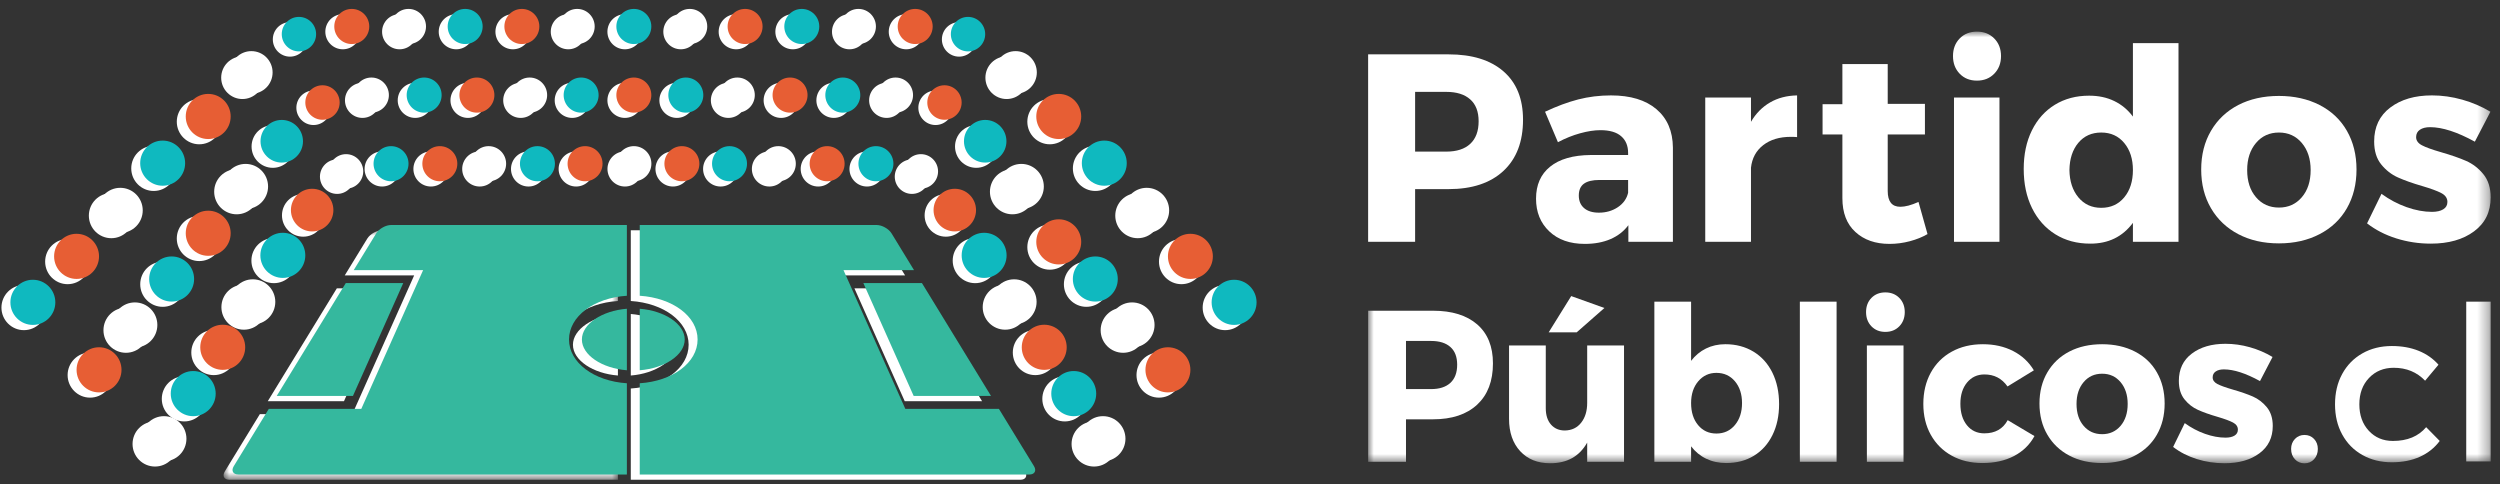 <?xml version="1.0" encoding="UTF-8" standalone="no"?>
<svg width="222px" height="43px" viewBox="0 0 222 43" version="1.1" xmlns="http://www.w3.org/2000/svg" xmlns:xlink="http://www.w3.org/1999/xlink">
    <rect x="0" y="0" width="222" height="43" fill="#333333" stroke="none"/>
    <!-- Generator: Sketch 3.8.2 (29753) - http://www.bohemiancoding.com/sketch -->
    <title>Group 7</title>
    <desc>Created with Sketch.</desc>
    <defs>
        <polygon id="path-1" points="0.009 22.176 35.027 22.176 35.027 0.019 0.009 0.019"></polygon>
        <polygon id="path-3" points="0 38.336 99.683 38.336 99.683 0 0 0"></polygon>
    </defs>
    <g id="Page-1" stroke="none" stroke-width="1" fill="none" fill-rule="evenodd">
        <g id="06---Autoridades-designadas" transform="translate(-104, -27)">
            <g id="Group-7" transform="translate(104, 27)">
                <g id="Group">
                    <g id="Page-1" transform="translate(0.128, 0)">
                        <path d="M55.367,16.563 C54.509,16.563 53.815,15.864 53.815,15.003 C53.815,14.142 54.509,13.444 55.367,13.444 C56.225,13.444 56.92,14.142 56.92,15.003 C56.92,15.864 56.225,16.563 55.367,16.563" id="Fill-1" fill="#FFFFFF"></path>
                        <path d="M51.031,16.563 C50.173,16.563 49.478,15.864 49.478,15.003 C49.478,14.142 50.173,13.444 51.031,13.444 C51.889,13.444 52.584,14.142 52.584,15.003 C52.584,15.864 51.889,16.563 51.031,16.563" id="Fill-3" fill="#FFFFFF"></path>
                        <path d="M46.801,16.563 C45.943,16.563 45.248,15.864 45.248,15.003 C45.248,14.142 45.943,13.444 46.801,13.444 C47.659,13.444 48.354,14.142 48.354,15.003 C48.354,15.864 47.659,16.563 46.801,16.563" id="Fill-5" fill="#FFFFFF"></path>
                        <path d="M42.468,16.563 C41.61,16.563 40.915,15.864 40.915,15.003 C40.915,14.142 41.61,13.444 42.468,13.444 C43.326,13.444 44.021,14.142 44.021,15.003 C44.021,15.864 43.326,16.563 42.468,16.563" id="Fill-7" fill="#FFFFFF"></path>
                        <path d="M38.135,16.563 C37.277,16.563 36.582,15.864 36.582,15.003 C36.582,14.142 37.277,13.444 38.135,13.444 C38.993,13.444 39.687,14.142 39.687,15.003 C39.687,15.864 38.993,16.563 38.135,16.563" id="Fill-9" fill="#FFFFFF"></path>
                        <path d="M33.801,16.563 C32.943,16.563 32.248,15.864 32.248,15.003 C32.248,14.142 32.943,13.444 33.801,13.444 C34.659,13.444 35.354,14.142 35.354,15.003 C35.354,15.864 34.659,16.563 33.801,16.563" id="Fill-11" fill="#FFFFFF"></path>
                        <path d="M16.235,37.423 C15.133,37.423 14.239,36.525 14.239,35.419 C14.239,34.312 15.133,33.414 16.235,33.414 C17.336,33.414 18.23,34.312 18.23,35.419 C18.23,36.525 17.336,37.423 16.235,37.423" id="Fill-13" fill="#FFFFFF"></path>
                        <path d="M13.638,41.429 C12.536,41.429 11.642,40.532 11.642,39.425 C11.642,38.318 12.536,37.421 13.638,37.421 C14.739,37.421 15.633,38.318 15.633,39.425 C15.633,40.532 14.739,41.429 13.638,41.429" id="Fill-15" fill="#FFFFFF"></path>
                        <path d="M18.856,33.31 C17.754,33.31 16.86,32.413 16.86,31.306 C16.86,30.199 17.754,29.302 18.856,29.302 C19.957,29.302 20.851,30.199 20.851,31.306 C20.851,32.413 19.957,33.31 18.856,33.31" id="Fill-17" fill="#FFFFFF"></path>
                        <path d="M21.529,29.277 C20.427,29.277 19.533,28.38 19.533,27.273 C19.533,26.166 20.427,25.269 21.529,25.269 C22.63,25.269 23.524,26.166 23.524,27.273 C23.524,28.38 22.63,29.277 21.529,29.277" id="Fill-19" fill="#FFFFFF"></path>
                        <path d="M24.193,25.145 C23.091,25.145 22.197,24.248 22.197,23.142 C22.197,22.034 23.091,21.137 24.193,21.137 C25.294,21.137 26.188,22.034 26.188,23.142 C26.188,24.248 25.294,25.145 24.193,25.145" id="Fill-21" fill="#FFFFFF"></path>
                        <path d="M26.797,21.017 C25.755,21.017 24.911,20.169 24.911,19.124 C24.911,18.077 25.755,17.229 26.797,17.229 C27.839,17.229 28.683,18.077 28.683,19.124 C28.683,20.169 27.839,21.017 26.797,21.017" id="Fill-23" fill="#FFFFFF"></path>
                        <path d="M24.097,14.903 C23.055,14.903 22.211,14.055 22.211,13.01 C22.211,11.963 23.055,11.115 24.097,11.115 C25.139,11.115 25.983,11.963 25.983,13.01 C25.983,14.055 25.139,14.903 24.097,14.903" id="Fill-25" fill="#FFFFFF"></path>
                        <path d="M17.566,23.183 C16.465,23.183 15.571,22.286 15.571,21.179 C15.571,20.072 16.465,19.175 17.566,19.175 C18.668,19.175 19.562,20.072 19.562,21.179 C19.562,22.286 18.668,23.183 17.566,23.183" id="Fill-27" fill="#FFFFFF"></path>
                        <path d="M29.808,17.219 C28.966,17.219 28.283,16.533 28.283,15.687 C28.283,14.841 28.966,14.155 29.808,14.155 C30.651,14.155 31.334,14.841 31.334,15.687 C31.334,16.533 30.651,17.219 29.808,17.219" id="Fill-29" fill="#FFFFFF"></path>
                        <path d="M59.63,16.563 C60.488,16.563 61.182,15.864 61.182,15.003 C61.182,14.142 60.488,13.444 59.63,13.444 C58.771,13.444 58.077,14.142 58.077,15.003 C58.077,15.864 58.771,16.563 59.63,16.563" id="Fill-31" fill="#FFFFFF"></path>
                        <path d="M63.859,16.563 C64.717,16.563 65.412,15.864 65.412,15.003 C65.412,14.142 64.717,13.444 63.859,13.444 C63.001,13.444 62.306,14.142 62.306,15.003 C62.306,15.864 63.001,16.563 63.859,16.563" id="Fill-33" fill="#FFFFFF"></path>
                        <path d="M68.192,16.563 C69.05,16.563 69.745,15.864 69.745,15.003 C69.745,14.142 69.05,13.444 68.192,13.444 C67.334,13.444 66.639,14.142 66.639,15.003 C66.639,15.864 67.334,16.563 68.192,16.563" id="Fill-35" fill="#FFFFFF"></path>
                        <path d="M72.526,16.563 C73.384,16.563 74.079,15.864 74.079,15.003 C74.079,14.142 73.384,13.444 72.526,13.444 C71.668,13.444 70.973,14.142 70.973,15.003 C70.973,15.864 71.668,16.563 72.526,16.563" id="Fill-37" fill="#FFFFFF"></path>
                        <path d="M76.859,16.563 C77.717,16.563 78.412,15.864 78.412,15.003 C78.412,14.142 77.717,13.444 76.859,13.444 C76.001,13.444 75.306,14.142 75.306,15.003 C75.306,15.864 76.001,16.563 76.859,16.563" id="Fill-39" fill="#FFFFFF"></path>
                        <path d="M94.426,37.423 C95.527,37.423 96.421,36.525 96.421,35.419 C96.421,34.312 95.527,33.414 94.426,33.414 C93.324,33.414 92.43,34.312 92.43,35.419 C92.43,36.525 93.324,37.423 94.426,37.423" id="Fill-41" fill="#FFFFFF"></path>
                        <path d="M97.023,41.429 C98.124,41.429 99.018,40.532 99.018,39.425 C99.018,38.318 98.124,37.421 97.023,37.421 C95.921,37.421 95.027,38.318 95.027,39.425 C95.027,40.532 95.921,41.429 97.023,41.429" id="Fill-43" fill="#FFFFFF"></path>
                        <path d="M102.789,35.311 C103.89,35.311 104.784,34.414 104.784,33.308 C104.784,32.2 103.89,31.303 102.789,31.303 C101.687,31.303 100.793,32.2 100.793,33.308 C100.793,34.414 101.687,35.311 102.789,35.311" id="Fill-45" fill="#FFFFFF"></path>
                        <path d="M91.805,33.31 C92.906,33.31 93.8,32.413 93.8,31.306 C93.8,30.199 92.906,29.302 91.805,29.302 C90.703,29.302 89.809,30.199 89.809,31.306 C89.809,32.413 90.703,33.31 91.805,33.31" id="Fill-47" fill="#FFFFFF"></path>
                        <path d="M89.132,29.277 C90.233,29.277 91.127,28.38 91.127,27.273 C91.127,26.166 90.233,25.269 89.132,25.269 C88.03,25.269 87.136,26.166 87.136,27.273 C87.136,28.38 88.03,29.277 89.132,29.277" id="Fill-49" fill="#FFFFFF"></path>
                        <path d="M86.468,25.145 C87.569,25.145 88.463,24.248 88.463,23.142 C88.463,22.034 87.569,21.137 86.468,21.137 C85.366,21.137 84.472,22.034 84.472,23.142 C84.472,24.248 85.366,25.145 86.468,25.145" id="Fill-51" fill="#FFFFFF"></path>
                        <path d="M83.863,21.017 C84.905,21.017 85.749,20.169 85.749,19.124 C85.749,18.077 84.905,17.229 83.863,17.229 C82.821,17.229 81.978,18.077 81.978,19.124 C81.978,20.169 82.821,21.017 83.863,21.017" id="Fill-53" fill="#FFFFFF"></path>
                        <path d="M93.094,23.948 C94.196,23.948 95.089,23.051 95.089,21.945 C95.089,20.837 94.196,19.94 93.094,19.94 C91.992,19.94 91.099,20.837 91.099,21.945 C91.099,23.051 91.992,23.948 93.094,23.948" id="Fill-55" fill="#FFFFFF"></path>
                        <path d="M80.852,17.219 C81.694,17.219 82.377,16.533 82.377,15.687 C82.377,14.841 81.694,14.155 80.852,14.155 C80.01,14.155 79.327,14.841 79.327,15.687 C79.327,16.533 80.01,17.219 80.852,17.219" id="Fill-57" fill="#FFFFFF"></path>
                        <path d="M20.886,19.03 C19.785,19.03 18.891,18.132 18.891,17.026 C18.891,15.919 19.785,15.021 20.886,15.021 C21.988,15.021 22.882,15.919 22.882,17.026 C22.882,18.132 21.988,19.03 20.886,19.03" id="Fill-59" fill="#FFFFFF"></path>
                        <path d="M11.055,31.328 C9.953,31.328 9.059,30.431 9.059,29.324 C9.059,28.217 9.953,27.32 11.055,27.32 C12.156,27.32 13.05,28.217 13.05,29.324 C13.05,30.431 12.156,31.328 11.055,31.328" id="Fill-61" fill="#FFFFFF"></path>
                        <path d="M7.872,35.311 C6.77,35.311 5.876,34.414 5.876,33.308 C5.876,32.2 6.77,31.303 7.872,31.303 C8.974,31.303 9.867,32.2 9.867,33.308 C9.867,34.414 8.974,35.311 7.872,35.311" id="Fill-63" fill="#FFFFFF"></path>
                        <path d="M14.319,27.246 C13.217,27.246 12.324,26.348 12.324,25.242 C12.324,24.135 13.217,23.237 14.319,23.237 C15.421,23.237 16.314,24.135 16.314,25.242 C16.314,26.348 15.421,27.246 14.319,27.246" id="Fill-65" fill="#FFFFFF"></path>
                        <path d="M27.714,11.102 C26.872,11.102 26.189,10.416 26.189,9.57 C26.189,8.724 26.872,8.038 27.714,8.038 C28.556,8.038 29.239,8.724 29.239,9.57 C29.239,10.416 28.556,11.102 27.714,11.102" id="Fill-67" fill="#FFFFFF"></path>
                        <path d="M32.058,10.47 C31.2,10.47 30.505,9.771 30.505,8.91 C30.505,8.048 31.2,7.351 32.058,7.351 C32.916,7.351 33.611,8.048 33.611,8.91 C33.611,9.771 32.916,10.47 32.058,10.47" id="Fill-69" fill="#FFFFFF"></path>
                        <path d="M36.742,10.47 C35.884,10.47 35.189,9.771 35.189,8.91 C35.189,8.048 35.884,7.351 36.742,7.351 C37.6,7.351 38.295,8.048 38.295,8.91 C38.295,9.771 37.6,10.47 36.742,10.47" id="Fill-71" fill="#FFFFFF"></path>
                        <path d="M41.426,10.47 C40.568,10.47 39.873,9.771 39.873,8.91 C39.873,8.048 40.568,7.351 41.426,7.351 C42.284,7.351 42.979,8.048 42.979,8.91 C42.979,9.771 42.284,10.47 41.426,10.47" id="Fill-73" fill="#FFFFFF"></path>
                        <path d="M46.11,10.47 C45.252,10.47 44.557,9.771 44.557,8.91 C44.557,8.048 45.252,7.351 46.11,7.351 C46.968,7.351 47.663,8.048 47.663,8.91 C47.663,9.771 46.968,10.47 46.11,10.47" id="Fill-75" fill="#FFFFFF"></path>
                        <path d="M50.682,10.47 C49.824,10.47 49.129,9.771 49.129,8.91 C49.129,8.048 49.824,7.351 50.682,7.351 C51.54,7.351 52.235,8.048 52.235,8.91 C52.235,9.771 51.54,10.47 50.682,10.47" id="Fill-77" fill="#FFFFFF"></path>
                        <path d="M55.362,10.47 C54.504,10.47 53.81,9.771 53.81,8.91 C53.81,8.048 54.504,7.351 55.362,7.351 C56.22,7.351 56.915,8.048 56.915,8.91 C56.915,9.771 56.22,10.47 55.362,10.47" id="Fill-79" fill="#FFFFFF"></path>
                        <path d="M86.563,14.903 C87.605,14.903 88.449,14.055 88.449,13.01 C88.449,11.963 87.605,11.115 86.563,11.115 C85.522,11.115 84.678,11.963 84.678,13.01 C84.678,14.055 85.522,14.903 86.563,14.903" id="Fill-81" fill="#FFFFFF"></path>
                        <path d="M89.774,19.03 C90.876,19.03 91.769,18.132 91.769,17.026 C91.769,15.919 90.876,15.021 89.774,15.021 C88.672,15.021 87.778,15.919 87.778,17.026 C87.778,18.132 88.672,19.03 89.774,19.03" id="Fill-83" fill="#FFFFFF"></path>
                        <path d="M96.341,27.246 C97.443,27.246 98.337,26.348 98.337,25.242 C98.337,24.135 97.443,23.237 96.341,23.237 C95.24,23.237 94.346,24.135 94.346,25.242 C94.346,26.348 95.24,27.246 96.341,27.246" id="Fill-85" fill="#FFFFFF"></path>
                        <path d="M99.606,31.328 C100.708,31.328 101.601,30.431 101.601,29.324 C101.601,28.217 100.708,27.32 99.606,27.32 C98.504,27.32 97.61,28.217 97.61,29.324 C97.61,30.431 98.504,31.328 99.606,31.328" id="Fill-87" fill="#FFFFFF"></path>
                        <path d="M82.946,11.102 C83.788,11.102 84.471,10.416 84.471,9.57 C84.471,8.724 83.788,8.038 82.946,8.038 C82.104,8.038 81.421,8.724 81.421,9.57 C81.421,10.416 82.104,11.102 82.946,11.102" id="Fill-89" fill="#FFFFFF"></path>
                        <path d="M78.603,10.47 C79.461,10.47 80.155,9.771 80.155,8.91 C80.155,8.048 79.461,7.351 78.603,7.351 C77.744,7.351 77.05,8.048 77.05,8.91 C77.05,9.771 77.744,10.47 78.603,10.47" id="Fill-91" fill="#FFFFFF"></path>
                        <path d="M73.918,10.47 C74.777,10.47 75.471,9.771 75.471,8.91 C75.471,8.048 74.777,7.351 73.918,7.351 C73.06,7.351 72.366,8.048 72.366,8.91 C72.366,9.771 73.06,10.47 73.918,10.47" id="Fill-93" fill="#FFFFFF"></path>
                        <path d="M69.234,10.47 C70.092,10.47 70.787,9.771 70.787,8.91 C70.787,8.048 70.092,7.351 69.234,7.351 C68.376,7.351 67.682,8.048 67.682,8.91 C67.682,9.771 68.376,10.47 69.234,10.47" id="Fill-95" fill="#FFFFFF"></path>
                        <path d="M64.55,10.47 C65.408,10.47 66.103,9.771 66.103,8.91 C66.103,8.048 65.408,7.351 64.55,7.351 C63.692,7.351 62.997,8.048 62.997,8.91 C62.997,9.771 63.692,10.47 64.55,10.47" id="Fill-97" fill="#FFFFFF"></path>
                        <path d="M59.979,10.47 C60.837,10.47 61.531,9.771 61.531,8.91 C61.531,8.048 60.837,7.351 59.979,7.351 C59.121,7.351 58.426,8.048 58.426,8.91 C58.426,9.771 59.121,10.47 59.979,10.47" id="Fill-99" fill="#FFFFFF"></path>
                        <path d="M1.996,29.318 C0.894,29.318 0,28.42 0,27.314 C0,26.207 0.894,25.309 1.996,25.309 C3.097,25.309 3.991,26.207 3.991,27.314 C3.991,28.42 3.097,29.318 1.996,29.318" id="Fill-101" fill="#FFFFFF"></path>
                        <path d="M21.399,8.794 C20.357,8.794 19.513,7.945 19.513,6.9 C19.513,5.854 20.357,5.005 21.399,5.005 C22.441,5.005 23.285,5.854 23.285,6.9 C23.285,7.945 22.441,8.794 21.399,8.794" id="Fill-103" fill="#FFFFFF"></path>
                        <path d="M5.876,25.235 C4.774,25.235 3.881,24.337 3.881,23.231 C3.881,22.124 4.774,21.226 5.876,21.226 C6.978,21.226 7.871,22.124 7.871,23.231 C7.871,24.337 6.978,25.235 5.876,25.235" id="Fill-105" fill="#FFFFFF"></path>
                        <path d="M9.757,21.152 C8.655,21.152 7.762,20.255 7.762,19.148 C7.762,18.041 8.655,17.144 9.757,17.144 C10.859,17.144 11.752,18.041 11.752,19.148 C11.752,20.255 10.859,21.152 9.757,21.152" id="Fill-107" fill="#FFFFFF"></path>
                        <path d="M13.522,16.958 C12.42,16.958 11.527,16.061 11.527,14.955 C11.527,13.848 12.42,12.95 13.522,12.95 C14.624,12.95 15.517,13.848 15.517,14.955 C15.517,16.061 14.624,16.958 13.522,16.958" id="Fill-109" fill="#FFFFFF"></path>
                        <path d="M17.566,12.813 C16.465,12.813 15.571,11.915 15.571,10.809 C15.571,9.702 16.465,8.804 17.566,8.804 C18.668,8.804 19.562,9.702 19.562,10.809 C19.562,11.915 18.668,12.813 17.566,12.813" id="Fill-111" fill="#FFFFFF"></path>
                        <path d="M25.623,5.03 C24.781,5.03 24.098,4.344 24.098,3.498 C24.098,2.652 24.781,1.966 25.623,1.966 C26.465,1.966 27.148,2.652 27.148,3.498 C27.148,4.344 26.465,5.03 25.623,5.03" id="Fill-113" fill="#FFFFFF"></path>
                        <path d="M55.362,4.377 C54.504,4.377 53.81,3.678 53.81,2.817 C53.81,1.955 54.504,1.258 55.362,1.258 C56.22,1.258 56.915,1.955 56.915,2.817 C56.915,3.678 56.22,4.377 55.362,4.377" id="Fill-115" fill="#FFFFFF"></path>
                        <path d="M50.333,4.377 C49.475,4.377 48.78,3.678 48.78,2.817 C48.78,1.955 49.475,1.258 50.333,1.258 C51.191,1.258 51.886,1.955 51.886,2.817 C51.886,3.678 51.191,4.377 50.333,4.377" id="Fill-117" fill="#FFFFFF"></path>
                        <path d="M45.419,4.377 C44.561,4.377 43.866,3.678 43.866,2.817 C43.866,1.955 44.561,1.258 45.419,1.258 C46.277,1.258 46.972,1.955 46.972,2.817 C46.972,3.678 46.277,4.377 45.419,4.377" id="Fill-119" fill="#FFFFFF"></path>
                        <path d="M40.384,4.377 C39.526,4.377 38.831,3.678 38.831,2.817 C38.831,1.955 39.526,1.258 40.384,1.258 C41.242,1.258 41.937,1.955 41.937,2.817 C41.937,3.678 41.242,4.377 40.384,4.377" id="Fill-121" fill="#FFFFFF"></path>
                        <path d="M35.354,4.377 C34.496,4.377 33.801,3.678 33.801,2.817 C33.801,1.955 34.496,1.258 35.354,1.258 C36.212,1.258 36.907,1.955 36.907,2.817 C36.907,3.678 36.212,4.377 35.354,4.377" id="Fill-123" fill="#FFFFFF"></path>
                        <path d="M30.314,4.377 C29.456,4.377 28.761,3.678 28.761,2.817 C28.761,1.955 29.456,1.258 30.314,1.258 C31.172,1.258 31.867,1.955 31.867,2.817 C31.867,3.678 31.172,4.377 30.314,4.377" id="Fill-125" fill="#FFFFFF"></path>
                        <path d="M108.665,29.318 C109.766,29.318 110.66,28.42 110.66,27.314 C110.66,26.207 109.766,25.309 108.665,25.309 C107.563,25.309 106.669,26.207 106.669,27.314 C106.669,28.42 107.563,29.318 108.665,29.318" id="Fill-127" fill="#FFFFFF"></path>
                        <path d="M89.261,8.794 C90.303,8.794 91.147,7.945 91.147,6.9 C91.147,5.854 90.303,5.005 89.261,5.005 C88.22,5.005 87.376,5.854 87.376,6.9 C87.376,7.945 88.22,8.794 89.261,8.794" id="Fill-129" fill="#FFFFFF"></path>
                        <path d="M104.784,25.235 C105.886,25.235 106.779,24.337 106.779,23.231 C106.779,22.124 105.886,21.226 104.784,21.226 C103.682,21.226 102.789,22.124 102.789,23.231 C102.789,24.337 103.682,25.235 104.784,25.235" id="Fill-131" fill="#FFFFFF"></path>
                        <path d="M100.903,21.152 C102.005,21.152 102.899,20.255 102.899,19.148 C102.899,18.041 102.005,17.144 100.903,17.144 C99.802,17.144 98.908,18.041 98.908,19.148 C98.908,20.255 99.802,21.152 100.903,21.152" id="Fill-133" fill="#FFFFFF"></path>
                        <path d="M97.138,16.958 C98.24,16.958 99.134,16.061 99.134,14.955 C99.134,13.848 98.24,12.95 97.138,12.95 C96.036,12.95 95.143,13.848 95.143,14.955 C95.143,16.061 96.036,16.958 97.138,16.958" id="Fill-135" fill="#FFFFFF"></path>
                        <path d="M93.094,12.813 C94.196,12.813 95.089,11.915 95.089,10.809 C95.089,9.702 94.196,8.804 93.094,8.804 C91.992,8.804 91.099,9.702 91.099,10.809 C91.099,11.915 91.992,12.813 93.094,12.813" id="Fill-137" fill="#FFFFFF"></path>
                        <path d="M85.037,5.03 C85.88,5.03 86.563,4.344 86.563,3.498 C86.563,2.652 85.88,1.966 85.037,1.966 C84.195,1.966 83.512,2.652 83.512,3.498 C83.512,4.344 84.195,5.03 85.037,5.03" id="Fill-139" fill="#FFFFFF"></path>
                        <path d="M60.328,4.377 C61.186,4.377 61.88,3.678 61.88,2.817 C61.88,1.955 61.186,1.258 60.328,1.258 C59.47,1.258 58.775,1.955 58.775,2.817 C58.775,3.678 59.47,4.377 60.328,4.377" id="Fill-141" fill="#FFFFFF"></path>
                        <path d="M65.242,4.377 C66.1,4.377 66.794,3.678 66.794,2.817 C66.794,1.955 66.1,1.258 65.242,1.258 C64.384,1.258 63.689,1.955 63.689,2.817 C63.689,3.678 64.384,4.377 65.242,4.377" id="Fill-143" fill="#FFFFFF"></path>
                        <path d="M70.276,4.377 C71.134,4.377 71.829,3.678 71.829,2.817 C71.829,1.955 71.134,1.258 70.276,1.258 C69.418,1.258 68.724,1.955 68.724,2.817 C68.724,3.678 69.418,4.377 70.276,4.377" id="Fill-145" fill="#FFFFFF"></path>
                        <path d="M75.306,4.377 C76.164,4.377 76.859,3.678 76.859,2.817 C76.859,1.955 76.164,1.258 75.306,1.258 C74.448,1.258 73.753,1.955 73.753,2.817 C73.753,3.678 74.448,4.377 75.306,4.377" id="Fill-147" fill="#FFFFFF"></path>
                        <path d="M80.346,4.377 C81.204,4.377 81.899,3.678 81.899,2.817 C81.899,1.955 81.204,1.258 80.346,1.258 C79.488,1.258 78.793,1.955 78.793,2.817 C78.793,3.678 79.488,4.377 80.346,4.377" id="Fill-149" fill="#FFFFFF"></path>
                        <path d="M50.749,30.614 C50.749,31.992 52.527,33.17 54.743,33.346 L54.743,27.882 C52.527,28.058 50.749,29.237 50.749,30.614" id="Fill-151" fill="#FFFFFF"></path>
                        <polygon id="Fill-153" fill="#FFFFFF" points="80.21 35.624 87.079 35.624 82.462 28.08 80.946 25.604 75.744 25.604"></polygon>
                        <path d="M90.893,41.857 L89.804,40.078 L87.781,36.773 L79.469,36.773 L73.98,24.456 L80.244,24.456 L78.247,21.191 L78.247,21.191 C77.996,20.781 77.398,20.446 76.919,20.446 L55.886,20.446 L55.886,26.728 C58.809,26.919 61.023,28.556 61.023,30.614 C61.023,32.672 58.809,34.31 55.886,34.5 L55.886,42.603 L90.478,42.603 C90.957,42.603 91.144,42.268 90.893,41.857" id="Fill-155" fill="#FFFFFF"></path>
                        <polygon id="Fill-157" fill="#FFFFFF" points="34.885 25.604 29.783 25.604 23.651 35.624 30.419 35.624"></polygon>
                        <g id="Group-161" transform="translate(19.716, 20.427)">
                            <mask id="mask-2" fill="white">
                                <use xlink:href="#path-1"></use>
                            </mask>
                            <g id="Clip-160"></g>
                            <path d="M12.767,0.765 L10.769,4.029 L16.933,4.029 L11.444,16.346 L3.232,16.346 L0.121,21.431 C-0.13,21.84 0.057,22.176 0.536,22.176 L35.027,22.176 L35.027,14.073 C32.104,13.883 29.89,12.245 29.89,10.188 C29.89,8.13 32.104,6.492 35.027,6.302 L35.027,0.019 L14.094,0.019 C13.616,0.019 13.018,0.354 12.767,0.765" id="Fill-159" fill="#FFFFFF" mask="url(#mask-2)"></path>
                        </g>
                        <path d="M59.88,30.614 C59.88,29.237 58.102,28.058 55.886,27.882 L55.886,33.346 C58.102,33.17 59.88,31.992 59.88,30.614" id="Fill-162" fill="#FFFFFF"></path>
                        <g id="Group-326" style="mix-blend-mode: multiply;" transform="translate(0.789, 0.626)">
                            <path d="M55.373,15.471 C54.515,15.471 53.82,14.772 53.82,13.911 C53.82,13.05 54.515,12.352 55.373,12.352 C56.231,12.352 56.926,13.05 56.926,13.911 C56.926,14.772 56.231,15.471 55.373,15.471" id="Fill-164" fill="#FFFFFF"></path>
                            <path d="M51.036,15.471 C50.178,15.471 49.484,14.772 49.484,13.911 C49.484,13.05 50.178,12.352 51.036,12.352 C51.895,12.352 52.589,13.05 52.589,13.911 C52.589,14.772 51.895,15.471 51.036,15.471" id="Fill-166" fill="#E75E34"></path>
                            <path d="M46.807,15.471 C45.949,15.471 45.254,14.772 45.254,13.911 C45.254,13.05 45.949,12.352 46.807,12.352 C47.665,12.352 48.36,13.05 48.36,13.911 C48.36,14.772 47.665,15.471 46.807,15.471" id="Fill-168" fill="#0FB9BF"></path>
                            <path d="M42.474,15.471 C41.616,15.471 40.921,14.772 40.921,13.911 C40.921,13.05 41.616,12.352 42.474,12.352 C43.332,12.352 44.027,13.05 44.027,13.911 C44.027,14.772 43.332,15.471 42.474,15.471" id="Fill-170" fill="#FFFFFF"></path>
                            <path d="M38.14,15.471 C37.282,15.471 36.587,14.772 36.587,13.911 C36.587,13.05 37.282,12.352 38.14,12.352 C38.998,12.352 39.693,13.05 39.693,13.911 C39.693,14.772 38.998,15.471 38.14,15.471" id="Fill-172" fill="#E75E34"></path>
                            <path d="M33.807,15.471 C32.949,15.471 32.254,14.772 32.254,13.911 C32.254,13.05 32.949,12.352 33.807,12.352 C34.665,12.352 35.36,13.05 35.36,13.911 C35.36,14.772 34.665,15.471 33.807,15.471" id="Fill-174" fill="#0FB9BF"></path>
                            <path d="M16.24,36.331 C15.139,36.331 14.245,35.433 14.245,34.327 C14.245,33.22 15.139,32.322 16.24,32.322 C17.342,32.322 18.236,33.22 18.236,34.327 C18.236,35.433 17.342,36.331 16.24,36.331" id="Fill-176" fill="#0FB9BF"></path>
                            <path d="M13.643,40.337 C12.542,40.337 11.648,39.44 11.648,38.333 C11.648,37.226 12.542,36.329 13.643,36.329 C14.745,36.329 15.639,37.226 15.639,38.333 C15.639,39.44 14.745,40.337 13.643,40.337" id="Fill-178" fill="#FFFFFF"></path>
                            <path d="M18.861,32.218 C17.76,32.218 16.866,31.321 16.866,30.214 C16.866,29.107 17.76,28.21 18.861,28.21 C19.963,28.21 20.857,29.107 20.857,30.214 C20.857,31.321 19.963,32.218 18.861,32.218" id="Fill-180" fill="#E75E34"></path>
                            <path d="M21.534,28.185 C20.433,28.185 19.539,27.288 19.539,26.181 C19.539,25.074 20.433,24.177 21.534,24.177 C22.636,24.177 23.53,25.074 23.53,26.181 C23.53,27.288 22.636,28.185 21.534,28.185" id="Fill-182" fill="#FFFFFF"></path>
                            <path d="M24.198,24.053 C23.097,24.053 22.203,23.156 22.203,22.05 C22.203,20.943 23.097,20.045 24.198,20.045 C25.3,20.045 26.194,20.943 26.194,22.05 C26.194,23.156 25.3,24.053 24.198,24.053" id="Fill-184" fill="#0FB9BF"></path>
                            <path d="M26.803,19.925 C25.761,19.925 24.917,19.077 24.917,18.032 C24.917,16.985 25.761,16.137 26.803,16.137 C27.845,16.137 28.688,16.985 28.688,18.032 C28.688,19.077 27.845,19.925 26.803,19.925" id="Fill-186" fill="#E75E34"></path>
                            <path d="M24.103,13.811 C23.061,13.811 22.217,12.963 22.217,11.918 C22.217,10.871 23.061,10.023 24.103,10.023 C25.144,10.023 25.988,10.871 25.988,11.918 C25.988,12.963 25.144,13.811 24.103,13.811" id="Fill-188" fill="#0FB9BF"></path>
                            <path d="M17.572,22.091 C16.47,22.091 15.577,21.194 15.577,20.088 C15.577,18.98 16.47,18.083 17.572,18.083 C18.674,18.083 19.567,18.98 19.567,20.088 C19.567,21.194 18.674,22.091 17.572,22.091" id="Fill-190" fill="#E75E34"></path>
                            <path d="M29.814,16.127 C28.972,16.127 28.289,15.441 28.289,14.595 C28.289,13.749 28.972,13.063 29.814,13.063 C30.656,13.063 31.339,13.749 31.339,14.595 C31.339,15.441 30.656,16.127 29.814,16.127" id="Fill-192" fill="#FFFFFF"></path>
                            <path d="M59.635,15.471 C60.493,15.471 61.188,14.772 61.188,13.911 C61.188,13.05 60.493,12.352 59.635,12.352 C58.777,12.352 58.082,13.05 58.082,13.911 C58.082,14.772 58.777,15.471 59.635,15.471" id="Fill-194" fill="#E75E34"></path>
                            <path d="M63.865,15.471 C64.723,15.471 65.418,14.772 65.418,13.911 C65.418,13.05 64.723,12.352 63.865,12.352 C63.007,12.352 62.312,13.05 62.312,13.911 C62.312,14.772 63.007,15.471 63.865,15.471" id="Fill-196" fill="#0FB9BF"></path>
                            <path d="M68.198,15.471 C69.056,15.471 69.751,14.772 69.751,13.911 C69.751,13.05 69.056,12.352 68.198,12.352 C67.34,12.352 66.645,13.05 66.645,13.911 C66.645,14.772 67.34,15.471 68.198,15.471" id="Fill-198" fill="#FFFFFF"></path>
                            <path d="M72.532,15.471 C73.39,15.471 74.084,14.772 74.084,13.911 C74.084,13.05 73.39,12.352 72.532,12.352 C71.673,12.352 70.979,13.05 70.979,13.911 C70.979,14.772 71.673,15.471 72.532,15.471" id="Fill-200" fill="#E75E34"></path>
                            <path d="M76.865,15.471 C77.723,15.471 78.418,14.772 78.418,13.911 C78.418,13.05 77.723,12.352 76.865,12.352 C76.007,12.352 75.312,13.05 75.312,13.911 C75.312,14.772 76.007,15.471 76.865,15.471" id="Fill-202" fill="#0FB9BF"></path>
                            <path d="M94.431,36.331 C95.533,36.331 96.427,35.433 96.427,34.327 C96.427,33.22 95.533,32.322 94.431,32.322 C93.33,32.322 92.436,33.22 92.436,34.327 C92.436,35.433 93.33,36.331 94.431,36.331" id="Fill-204" fill="#0FB9BF"></path>
                            <path d="M97.028,40.337 C98.13,40.337 99.024,39.44 99.024,38.333 C99.024,37.226 98.13,36.329 97.028,36.329 C95.927,36.329 95.033,37.226 95.033,38.333 C95.033,39.44 95.927,40.337 97.028,40.337" id="Fill-206" fill="#FFFFFF"></path>
                            <path d="M102.794,34.219 C103.896,34.219 104.79,33.322 104.79,32.216 C104.79,31.108 103.896,30.211 102.794,30.211 C101.693,30.211 100.799,31.108 100.799,32.216 C100.799,33.322 101.693,34.219 102.794,34.219" id="Fill-208" fill="#E75E34"></path>
                            <path d="M91.81,32.218 C92.912,32.218 93.806,31.321 93.806,30.214 C93.806,29.107 92.912,28.21 91.81,28.21 C90.709,28.21 89.815,29.107 89.815,30.214 C89.815,31.321 90.709,32.218 91.81,32.218" id="Fill-210" fill="#E75E34"></path>
                            <path d="M89.138,28.185 C90.239,28.185 91.133,27.288 91.133,26.181 C91.133,25.074 90.239,24.177 89.138,24.177 C88.036,24.177 87.142,25.074 87.142,26.181 C87.142,27.288 88.036,28.185 89.138,28.185" id="Fill-212" fill="#FFFFFF"></path>
                            <path d="M86.473,24.053 C87.575,24.053 88.469,23.156 88.469,22.05 C88.469,20.943 87.575,20.045 86.473,20.045 C85.372,20.045 84.478,20.943 84.478,22.05 C84.478,23.156 85.372,24.053 86.473,24.053" id="Fill-214" fill="#0FB9BF"></path>
                            <path d="M83.869,19.925 C84.911,19.925 85.755,19.077 85.755,18.032 C85.755,16.985 84.911,16.137 83.869,16.137 C82.827,16.137 81.983,16.985 81.983,18.032 C81.983,19.077 82.827,19.925 83.869,19.925" id="Fill-216" fill="#E75E34"></path>
                            <path d="M93.1,22.857 C94.201,22.857 95.095,21.959 95.095,20.853 C95.095,19.746 94.201,18.848 93.1,18.848 C91.998,18.848 91.104,19.746 91.104,20.853 C91.104,21.959 91.998,22.857 93.1,22.857" id="Fill-218" fill="#E75E34"></path>
                            <path d="M80.858,16.127 C81.7,16.127 82.383,15.441 82.383,14.595 C82.383,13.749 81.7,13.063 80.858,13.063 C80.015,13.063 79.332,13.749 79.332,14.595 C79.332,15.441 80.015,16.127 80.858,16.127" id="Fill-220" fill="#FFFFFF"></path>
                            <path d="M20.892,17.938 C19.79,17.938 18.897,17.04 18.897,15.934 C18.897,14.827 19.79,13.929 20.892,13.929 C21.994,13.929 22.888,14.827 22.888,15.934 C22.888,17.04 21.994,17.938 20.892,17.938" id="Fill-222" fill="#FFFFFF"></path>
                            <path d="M11.06,30.236 C9.958,30.236 9.065,29.339 9.065,28.232 C9.065,27.125 9.958,26.228 11.06,26.228 C12.162,26.228 13.056,27.125 13.056,28.232 C13.056,29.339 12.162,30.236 11.06,30.236" id="Fill-224" fill="#FFFFFF"></path>
                            <path d="M7.877,34.219 C6.776,34.219 5.882,33.322 5.882,32.216 C5.882,31.108 6.776,30.211 7.877,30.211 C8.979,30.211 9.873,31.108 9.873,32.216 C9.873,33.322 8.979,34.219 7.877,34.219" id="Fill-226" fill="#E75E34"></path>
                            <path d="M14.325,26.154 C13.223,26.154 12.329,25.257 12.329,24.15 C12.329,23.043 13.223,22.146 14.325,22.146 C15.426,22.146 16.32,23.043 16.32,24.15 C16.32,25.257 15.426,26.154 14.325,26.154" id="Fill-228" fill="#0FB9BF"></path>
                            <path d="M27.72,10.01 C26.878,10.01 26.195,9.324 26.195,8.478 C26.195,7.632 26.878,6.946 27.72,6.946 C28.562,6.946 29.245,7.632 29.245,8.478 C29.245,9.324 28.562,10.01 27.72,10.01" id="Fill-230" fill="#E75E34"></path>
                            <path d="M32.064,9.378 C31.205,9.378 30.511,8.679 30.511,7.818 C30.511,6.957 31.205,6.259 32.064,6.259 C32.922,6.259 33.616,6.957 33.616,7.818 C33.616,8.679 32.922,9.378 32.064,9.378" id="Fill-232" fill="#FFFFFF"></path>
                            <path d="M36.748,9.378 C35.889,9.378 35.195,8.679 35.195,7.818 C35.195,6.957 35.889,6.259 36.748,6.259 C37.606,6.259 38.3,6.957 38.3,7.818 C38.3,8.679 37.606,9.378 36.748,9.378" id="Fill-234" fill="#0FB9BF"></path>
                            <path d="M41.432,9.378 C40.574,9.378 39.879,8.679 39.879,7.818 C39.879,6.957 40.574,6.259 41.432,6.259 C42.29,6.259 42.985,6.957 42.985,7.818 C42.985,8.679 42.29,9.378 41.432,9.378" id="Fill-236" fill="#E75E34"></path>
                            <path d="M46.116,9.378 C45.258,9.378 44.563,8.679 44.563,7.818 C44.563,6.957 45.258,6.259 46.116,6.259 C46.974,6.259 47.669,6.957 47.669,7.818 C47.669,8.679 46.974,9.378 46.116,9.378" id="Fill-238" fill="#FFFFFF"></path>
                            <path d="M50.687,9.378 C49.829,9.378 49.135,8.679 49.135,7.818 C49.135,6.957 49.829,6.259 50.687,6.259 C51.546,6.259 52.24,6.957 52.24,7.818 C52.24,8.679 51.546,9.378 50.687,9.378" id="Fill-240" fill="#0FB9BF"></path>
                            <path d="M55.368,9.378 C54.51,9.378 53.815,8.679 53.815,7.818 C53.815,6.957 54.51,6.259 55.368,6.259 C56.226,6.259 56.921,6.957 56.921,7.818 C56.921,8.679 56.226,9.378 55.368,9.378" id="Fill-242" fill="#E75E34"></path>
                            <path d="M86.569,13.811 C87.611,13.811 88.455,12.963 88.455,11.918 C88.455,10.871 87.611,10.023 86.569,10.023 C85.527,10.023 84.683,10.871 84.683,11.918 C84.683,12.963 85.527,13.811 86.569,13.811" id="Fill-244" fill="#0FB9BF"></path>
                            <path d="M89.78,17.938 C90.881,17.938 91.775,17.04 91.775,15.934 C91.775,14.827 90.881,13.929 89.78,13.929 C88.678,13.929 87.784,14.827 87.784,15.934 C87.784,17.04 88.678,17.938 89.78,17.938" id="Fill-246" fill="#FFFFFF"></path>
                            <path d="M96.347,26.154 C97.449,26.154 98.342,25.257 98.342,24.15 C98.342,23.043 97.449,22.146 96.347,22.146 C95.245,22.146 94.352,23.043 94.352,24.15 C94.352,25.257 95.245,26.154 96.347,26.154" id="Fill-248" fill="#0FB9BF"></path>
                            <path d="M99.612,30.236 C100.713,30.236 101.607,29.339 101.607,28.232 C101.607,27.125 100.713,26.228 99.612,26.228 C98.51,26.228 97.616,27.125 97.616,28.232 C97.616,29.339 98.51,30.236 99.612,30.236" id="Fill-250" fill="#FFFFFF"></path>
                            <path d="M82.952,10.01 C83.794,10.01 84.477,9.324 84.477,8.478 C84.477,7.632 83.794,6.946 82.952,6.946 C82.11,6.946 81.427,7.632 81.427,8.478 C81.427,9.324 82.11,10.01 82.952,10.01" id="Fill-252" fill="#E75E34"></path>
                            <path d="M78.608,9.378 C79.466,9.378 80.161,8.679 80.161,7.818 C80.161,6.957 79.466,6.259 78.608,6.259 C77.75,6.259 77.055,6.957 77.055,7.818 C77.055,8.679 77.75,9.378 78.608,9.378" id="Fill-254" fill="#FFFFFF"></path>
                            <path d="M73.924,9.378 C74.782,9.378 75.477,8.679 75.477,7.818 C75.477,6.957 74.782,6.259 73.924,6.259 C73.066,6.259 72.371,6.957 72.371,7.818 C72.371,8.679 73.066,9.378 73.924,9.378" id="Fill-256" fill="#0FB9BF"></path>
                            <path d="M69.24,9.378 C70.098,9.378 70.793,8.679 70.793,7.818 C70.793,6.957 70.098,6.259 69.24,6.259 C68.382,6.259 67.687,6.957 67.687,7.818 C67.687,8.679 68.382,9.378 69.24,9.378" id="Fill-258" fill="#E75E34"></path>
                            <path d="M64.556,9.378 C65.414,9.378 66.109,8.679 66.109,7.818 C66.109,6.957 65.414,6.259 64.556,6.259 C63.698,6.259 63.003,6.957 63.003,7.818 C63.003,8.679 63.698,9.378 64.556,9.378" id="Fill-260" fill="#FFFFFF"></path>
                            <path d="M59.984,9.378 C60.842,9.378 61.537,8.679 61.537,7.818 C61.537,6.957 60.842,6.259 59.984,6.259 C59.126,6.259 58.431,6.957 58.431,7.818 C58.431,8.679 59.126,9.378 59.984,9.378" id="Fill-262" fill="#0FB9BF"></path>
                            <path d="M2.001,28.226 C0.9,28.226 0.006,27.328 0.006,26.222 C0.006,25.115 0.9,24.217 2.001,24.217 C3.103,24.217 3.997,25.115 3.997,26.222 C3.997,27.328 3.103,28.226 2.001,28.226" id="Fill-264" fill="#0FB9BF"></path>
                            <path d="M21.405,7.702 C20.363,7.702 19.519,6.853 19.519,5.808 C19.519,4.762 20.363,3.914 21.405,3.914 C22.447,3.914 23.29,4.762 23.29,5.808 C23.29,6.853 22.447,7.702 21.405,7.702" id="Fill-266" fill="#FFFFFF"></path>
                            <path d="M5.882,24.143 C4.78,24.143 3.887,23.245 3.887,22.139 C3.887,21.032 4.78,20.135 5.882,20.135 C6.984,20.135 7.877,21.032 7.877,22.139 C7.877,23.245 6.984,24.143 5.882,24.143" id="Fill-268" fill="#E75E34"></path>
                            <path d="M9.763,20.06 C8.661,20.06 7.767,19.163 7.767,18.056 C7.767,16.949 8.661,16.052 9.763,16.052 C10.864,16.052 11.758,16.949 11.758,18.056 C11.758,19.163 10.864,20.06 9.763,20.06" id="Fill-270" fill="#FFFFFF"></path>
                            <path d="M13.528,15.867 C12.426,15.867 11.532,14.969 11.532,13.863 C11.532,12.756 12.426,11.858 13.528,11.858 C14.63,11.858 15.523,12.756 15.523,13.863 C15.523,14.969 14.63,15.867 13.528,15.867" id="Fill-272" fill="#0FB9BF"></path>
                            <path d="M17.572,11.721 C16.47,11.721 15.577,10.823 15.577,9.717 C15.577,8.61 16.47,7.713 17.572,7.713 C18.674,7.713 19.567,8.61 19.567,9.717 C19.567,10.823 18.674,11.721 17.572,11.721" id="Fill-274" fill="#E75E34"></path>
                            <path d="M25.629,3.938 C24.786,3.938 24.103,3.252 24.103,2.406 C24.103,1.56 24.786,0.874 25.629,0.874 C26.471,0.874 27.154,1.56 27.154,2.406 C27.154,3.252 26.471,3.938 25.629,3.938" id="Fill-276" fill="#0FB9BF"></path>
                            <path d="M55.368,3.285 C54.51,3.285 53.815,2.586 53.815,1.725 C53.815,0.864 54.51,0.166 55.368,0.166 C56.226,0.166 56.921,0.864 56.921,1.725 C56.921,2.586 56.226,3.285 55.368,3.285" id="Fill-278" fill="#0FB9BF"></path>
                            <path d="M50.338,3.285 C49.48,3.285 48.786,2.586 48.786,1.725 C48.786,0.864 49.48,0.166 50.338,0.166 C51.196,0.166 51.891,0.864 51.891,1.725 C51.891,2.586 51.196,3.285 50.338,3.285" id="Fill-280" fill="#FFFFFF"></path>
                            <path d="M45.424,3.285 C44.566,3.285 43.872,2.586 43.872,1.725 C43.872,0.864 44.566,0.166 45.424,0.166 C46.282,0.166 46.977,0.864 46.977,1.725 C46.977,2.586 46.282,3.285 45.424,3.285" id="Fill-282" fill="#E75E34"></path>
                            <path d="M40.39,3.285 C39.532,3.285 38.837,2.586 38.837,1.725 C38.837,0.864 39.532,0.166 40.39,0.166 C41.248,0.166 41.942,0.864 41.942,1.725 C41.942,2.586 41.248,3.285 40.39,3.285" id="Fill-284" fill="#0FB9BF"></path>
                            <path d="M35.36,3.285 C34.502,3.285 33.807,2.586 33.807,1.725 C33.807,0.864 34.502,0.166 35.36,0.166 C36.218,0.166 36.913,0.864 36.913,1.725 C36.913,2.586 36.218,3.285 35.36,3.285" id="Fill-286" fill="#FFFFFF"></path>
                            <path d="M30.32,3.285 C29.462,3.285 28.767,2.586 28.767,1.725 C28.767,0.864 29.462,0.166 30.32,0.166 C31.178,0.166 31.873,0.864 31.873,1.725 C31.873,2.586 31.178,3.285 30.32,3.285" id="Fill-288" fill="#E75E34"></path>
                            <path d="M108.67,28.226 C109.772,28.226 110.666,27.328 110.666,26.222 C110.666,25.115 109.772,24.217 108.67,24.217 C107.569,24.217 106.675,25.115 106.675,26.222 C106.675,27.328 107.569,28.226 108.67,28.226" id="Fill-290" fill="#0FB9BF"></path>
                            <path d="M89.267,7.702 C90.309,7.702 91.153,6.853 91.153,5.808 C91.153,4.762 90.309,3.914 89.267,3.914 C88.225,3.914 87.381,4.762 87.381,5.808 C87.381,6.853 88.225,7.702 89.267,7.702" id="Fill-292" fill="#FFFFFF"></path>
                            <path d="M104.79,24.143 C105.892,24.143 106.785,23.245 106.785,22.139 C106.785,21.032 105.892,20.135 104.79,20.135 C103.688,20.135 102.795,21.032 102.795,22.139 C102.795,23.245 103.688,24.143 104.79,24.143" id="Fill-294" fill="#E75E34"></path>
                            <path d="M100.909,20.06 C102.011,20.06 102.904,19.163 102.904,18.056 C102.904,16.949 102.011,16.052 100.909,16.052 C99.807,16.052 98.914,16.949 98.914,18.056 C98.914,19.163 99.807,20.06 100.909,20.06" id="Fill-296" fill="#FFFFFF"></path>
                            <path d="M97.144,15.867 C98.246,15.867 99.139,14.969 99.139,13.863 C99.139,12.756 98.246,11.858 97.144,11.858 C96.042,11.858 95.149,12.756 95.149,13.863 C95.149,14.969 96.042,15.867 97.144,15.867" id="Fill-298" fill="#0FB9BF"></path>
                            <path d="M93.1,11.721 C94.201,11.721 95.095,10.823 95.095,9.717 C95.095,8.61 94.201,7.713 93.1,7.713 C91.998,7.713 91.104,8.61 91.104,9.717 C91.104,10.823 91.998,11.721 93.1,11.721" id="Fill-300" fill="#E75E34"></path>
                            <path d="M85.043,3.938 C85.885,3.938 86.568,3.252 86.568,2.406 C86.568,1.56 85.885,0.874 85.043,0.874 C84.201,0.874 83.518,1.56 83.518,2.406 C83.518,3.252 84.201,3.938 85.043,3.938" id="Fill-302" fill="#0FB9BF"></path>
                            <path d="M60.333,3.285 C61.191,3.285 61.886,2.586 61.886,1.725 C61.886,0.864 61.191,0.166 60.333,0.166 C59.475,0.166 58.78,0.864 58.78,1.725 C58.78,2.586 59.475,3.285 60.333,3.285" id="Fill-304" fill="#FFFFFF"></path>
                            <path d="M65.247,3.285 C66.105,3.285 66.8,2.586 66.8,1.725 C66.8,0.864 66.105,0.166 65.247,0.166 C64.389,0.166 63.695,0.864 63.695,1.725 C63.695,2.586 64.389,3.285 65.247,3.285" id="Fill-306" fill="#E75E34"></path>
                            <path d="M70.282,3.285 C71.14,3.285 71.835,2.586 71.835,1.725 C71.835,0.864 71.14,0.166 70.282,0.166 C69.424,0.166 68.729,0.864 68.729,1.725 C68.729,2.586 69.424,3.285 70.282,3.285" id="Fill-308" fill="#0FB9BF"></path>
                            <path d="M75.312,3.285 C76.17,3.285 76.865,2.586 76.865,1.725 C76.865,0.864 76.17,0.166 75.312,0.166 C74.454,0.166 73.759,0.864 73.759,1.725 C73.759,2.586 74.454,3.285 75.312,3.285" id="Fill-310" fill="#FFFFFF"></path>
                            <path d="M80.352,3.285 C81.21,3.285 81.905,2.586 81.905,1.725 C81.905,0.864 81.21,0.166 80.352,0.166 C79.494,0.166 78.799,0.864 78.799,1.725 C78.799,2.586 79.494,3.285 80.352,3.285" id="Fill-312" fill="#E75E34"></path>
                            <path d="M50.755,29.522 C50.755,30.9 52.533,32.078 54.749,32.254 L54.749,26.791 C52.533,26.966 50.755,28.145 50.755,29.522" id="Fill-314" fill="#35B89E"></path>
                            <polygon id="Fill-316" fill="#35B89E" points="80.216 34.533 87.085 34.533 82.468 26.988 80.952 24.512 75.749 24.512"></polygon>
                            <path d="M90.899,40.765 L89.809,38.986 L87.787,35.681 L79.475,35.681 L73.986,23.364 L80.25,23.364 L78.253,20.099 L78.253,20.099 C78.002,19.689 77.404,19.354 76.925,19.354 L55.892,19.354 L55.892,25.637 C58.815,25.827 61.029,27.464 61.029,29.522 C61.029,31.58 58.815,33.218 55.892,33.408 L55.892,41.511 L90.484,41.511 C90.962,41.511 91.149,41.176 90.899,40.765" id="Fill-318" fill="#35B89E"></path>
                            <polygon id="Fill-320" fill="#35B89E" points="34.891 24.512 29.788 24.512 23.657 34.532 30.425 34.532"></polygon>
                            <path d="M32.489,20.099 L30.491,23.364 L36.655,23.364 L31.166,35.68 L22.954,35.68 L19.843,40.766 C19.592,41.175 19.779,41.511 20.258,41.511 L54.749,41.511 L54.749,33.408 C51.826,33.218 49.612,31.579 49.612,29.522 C49.612,27.465 51.826,25.827 54.749,25.637 L54.749,19.354 L33.816,19.354 C33.338,19.354 32.74,19.689 32.489,20.099" id="Fill-322" fill="#35B89E"></path>
                            <path d="M59.886,29.522 C59.886,28.145 58.108,26.966 55.892,26.791 L55.892,32.254 C58.108,32.078 59.886,30.9 59.886,29.522" id="Fill-324" fill="#35B89E"></path>
                        </g>
                    </g>
                </g>
                <g id="Group-6" transform="translate(121.489, 2.808)">
                    <path d="M4.173,10.655 L6.941,10.655 C7.865,10.655 8.574,10.426 9.07,9.964 C9.564,9.505 9.813,8.836 9.813,7.963 C9.813,7.104 9.563,6.454 9.062,6.014 C8.565,5.571 7.856,5.351 6.941,5.351 L4.173,5.351 L4.173,10.655 L4.173,10.655 Z M12.019,3.528 C13.178,4.535 13.756,5.965 13.756,7.823 C13.756,9.772 13.178,11.287 12.019,12.367 C10.859,13.447 9.235,13.986 7.147,13.986 L4.173,13.986 L4.173,18.664 L0.001,18.664 L0.001,2.019 L7.147,2.019 C9.235,2.019 10.859,2.522 12.019,3.528 L12.019,3.528 Z" id="Fill-1" fill="#FFFFFF"></path>
                    <path d="M22.179,15.588 C22.664,15.263 22.964,14.837 23.087,14.312 L23.087,13.174 L20.538,13.174 C19.929,13.174 19.47,13.284 19.164,13.505 C18.86,13.726 18.709,14.076 18.709,14.556 C18.709,15.027 18.863,15.399 19.176,15.67 C19.488,15.941 19.929,16.077 20.492,16.077 C21.132,16.077 21.694,15.913 22.179,15.588 M25.603,6.888 C26.563,7.705 27.052,8.84 27.065,10.296 L27.065,18.664 L23.11,18.664 L23.11,17.19 C22.705,17.732 22.176,18.144 21.521,18.426 C20.864,18.709 20.107,18.85 19.245,18.85 C17.918,18.85 16.864,18.478 16.084,17.735 C15.302,16.993 14.911,16.025 14.911,14.834 C14.911,13.612 15.329,12.663 16.163,11.991 C16.998,11.317 18.196,10.972 19.759,10.957 L23.087,10.957 L23.087,10.771 C23.087,10.138 22.881,9.642 22.468,9.286 C22.059,8.929 21.445,8.751 20.627,8.751 C20.095,8.751 19.498,8.843 18.834,9.025 C18.171,9.206 17.511,9.472 16.855,9.82 L15.711,7.115 C16.742,6.628 17.721,6.264 18.65,6.023 C19.581,5.784 20.554,5.664 21.566,5.664 C23.298,5.664 24.643,6.073 25.603,6.888" id="Fill-3" fill="#FFFFFF"></path>
                    <path d="M35.69,6.291 C36.383,5.888 37.185,5.681 38.092,5.664 L38.092,9.367 C37.97,9.352 37.783,9.344 37.532,9.344 C36.534,9.344 35.716,9.589 35.084,10.081 C34.451,10.572 34.091,11.24 33.998,12.084 L33.998,18.664 L29.937,18.664 L29.937,5.85 L33.998,5.85 L33.998,8.009 C34.433,7.265 34.996,6.694 35.69,6.291" id="Fill-5" fill="#FFFFFF"></path>
                    <path d="M48.106,18.612 C47.513,18.77 46.911,18.85 46.299,18.85 C45.049,18.85 44.039,18.499 43.271,17.793 C42.499,17.09 42.115,16.087 42.115,14.789 L42.115,9.135 L40.355,9.135 L40.355,6.442 L42.115,6.442 L42.115,2.879 L46.14,2.879 L46.14,6.418 L49.445,6.418 L49.445,9.135 L46.14,9.135 L46.14,14.149 C46.14,15.085 46.512,15.554 47.261,15.554 C47.696,15.554 48.234,15.412 48.873,15.124 L49.675,17.979 C49.225,18.242 48.702,18.454 48.106,18.612" id="Fill-7" fill="#FFFFFF"></path>
                    <mask id="mask-4" fill="white">
                        <use xlink:href="#path-3"></use>
                    </mask>
                    <g id="Clip-10"></g>
                    <path d="M52.026,18.664 L56.063,18.664 L56.063,5.85 L52.026,5.85 L52.026,18.664 Z M55.6,0.608 C56.001,1.015 56.202,1.536 56.202,2.17 C56.202,2.805 56.001,3.327 55.6,3.738 C55.199,4.148 54.688,4.352 54.062,4.352 C53.437,4.352 52.927,4.148 52.53,3.738 C52.133,3.327 51.937,2.805 51.937,2.17 C51.937,1.536 52.133,1.015 52.53,0.608 C52.927,0.203 53.437,0 54.062,0 C54.688,0 55.199,0.203 55.6,0.608 L55.6,0.608 Z" id="Fill-9" fill="#FFFFFF" mask="url(#mask-4)"></path>
                    <path d="M67.143,14.717 C67.657,14.099 67.914,13.29 67.914,12.292 C67.914,11.309 67.657,10.508 67.143,9.89 C66.629,9.27 65.948,8.961 65.1,8.961 C64.254,8.961 63.576,9.267 63.064,9.877 C62.555,10.488 62.291,11.294 62.277,12.292 C62.291,13.29 62.558,14.099 63.071,14.717 C63.585,15.337 64.262,15.646 65.1,15.646 C65.948,15.646 66.629,15.337 67.143,14.717 L67.143,14.717 Z M71.962,18.664 L67.914,18.664 L67.914,16.981 C66.992,18.219 65.726,18.835 64.119,18.827 C62.943,18.827 61.914,18.55 61.025,17.997 C60.137,17.444 59.447,16.668 58.954,15.67 C58.462,14.672 58.217,13.515 58.217,12.198 C58.217,10.898 58.458,9.758 58.942,8.775 C59.426,7.792 60.107,7.032 60.984,6.494 C61.86,5.957 62.875,5.688 64.025,5.688 C64.858,5.688 65.601,5.846 66.256,6.164 C66.912,6.48 67.464,6.941 67.914,7.544 L67.914,1.022 L71.962,1.022 L71.962,18.664 Z" id="Fill-11" fill="#FFFFFF" mask="url(#mask-4)"></path>
                    <path d="M78.843,9.889 C78.32,10.509 78.06,11.309 78.06,12.292 C78.06,13.291 78.32,14.094 78.843,14.705 C79.364,15.317 80.045,15.624 80.883,15.624 C81.715,15.624 82.391,15.317 82.914,14.705 C83.435,14.094 83.697,13.291 83.697,12.292 C83.697,11.309 83.435,10.509 82.914,9.889 C82.391,9.269 81.715,8.961 80.883,8.961 C80.045,8.961 79.364,9.269 78.843,9.889 M84.491,6.517 C85.54,7.056 86.349,7.819 86.916,8.81 C87.483,9.8 87.769,10.946 87.769,12.246 C87.769,13.545 87.483,14.69 86.916,15.682 C86.349,16.672 85.54,17.44 84.491,17.984 C83.444,18.53 82.24,18.804 80.883,18.804 C79.511,18.804 78.308,18.53 77.269,17.984 C76.233,17.44 75.424,16.672 74.846,15.682 C74.266,14.69 73.977,13.545 73.977,12.246 C73.977,10.946 74.266,9.8 74.846,8.81 C75.424,7.819 76.233,7.056 77.269,6.517 C78.308,5.981 79.511,5.711 80.883,5.711 C82.24,5.711 83.444,5.981 84.491,6.517" id="Fill-12" fill="#FFFFFF" mask="url(#mask-4)"></path>
                    <path d="M97.157,6.041 C98.049,6.292 98.885,6.65 99.661,7.115 L98.277,9.773 C96.714,8.914 95.387,8.484 94.3,8.484 C93.924,8.484 93.625,8.56 93.4,8.711 C93.176,8.862 93.062,9.08 93.062,9.367 C93.062,9.668 93.233,9.91 93.576,10.092 C93.921,10.275 94.481,10.477 95.257,10.701 C96.15,10.958 96.893,11.215 97.487,11.474 C98.083,11.734 98.597,12.127 99.032,12.658 C99.466,13.187 99.683,13.875 99.683,14.717 C99.683,16.002 99.193,17.008 98.208,17.735 C97.227,18.464 95.946,18.827 94.367,18.827 C93.308,18.827 92.284,18.671 91.302,18.362 C90.318,18.052 89.454,17.608 88.706,17.027 L89.987,14.404 C90.689,14.915 91.434,15.31 92.222,15.588 C93.011,15.866 93.759,16.005 94.471,16.005 C94.89,16.005 95.223,15.93 95.47,15.78 C95.719,15.629 95.841,15.411 95.841,15.124 C95.841,14.791 95.663,14.531 95.304,14.34 C94.945,14.151 94.385,13.944 93.623,13.719 C92.747,13.465 92.02,13.206 91.445,12.948 C90.869,12.689 90.373,12.302 89.959,11.787 C89.542,11.273 89.336,10.594 89.336,9.75 C89.336,8.466 89.811,7.464 90.765,6.744 C91.717,6.023 92.951,5.663 94.471,5.663 C95.369,5.663 96.264,5.79 97.157,6.041" id="Fill-13" fill="#FFFFFF" mask="url(#mask-4)"></path>
                    <path d="M3.363,31.743 L5.593,31.743 C6.338,31.743 6.908,31.557 7.309,31.187 C7.708,30.817 7.908,30.278 7.908,29.574 C7.908,28.881 7.705,28.358 7.303,28.003 C6.901,27.646 6.33,27.469 5.593,27.469 L3.363,27.469 L3.363,31.743 Z M9.687,25.999 C10.619,26.811 11.085,27.965 11.085,29.46 C11.085,31.033 10.619,32.253 9.687,33.122 C8.751,33.993 7.443,34.427 5.76,34.427 L3.363,34.427 L3.363,38.197 L-0.001,38.197 L-0.001,24.784 L5.76,24.784 C7.443,24.784 8.751,25.189 9.687,25.999 L9.687,25.999 Z" id="Fill-14" fill="#FFFFFF" mask="url(#mask-4)"></path>
                    <path d="M18.523,26.702 L16.034,26.702 L18.035,23.484 L20.983,24.541 L18.523,26.702 Z M22.724,38.198 L19.453,38.198 L19.453,36.495 C18.759,37.724 17.659,38.335 16.155,38.328 C15.048,38.328 14.166,37.971 13.505,37.259 C12.845,36.543 12.514,35.585 12.514,34.381 L12.514,27.871 L15.776,27.871 L15.776,33.445 C15.776,34.056 15.93,34.539 16.237,34.891 C16.545,35.243 16.956,35.42 17.473,35.42 C18.087,35.408 18.569,35.175 18.922,34.723 C19.277,34.271 19.453,33.686 19.453,32.969 L19.453,27.871 L22.724,27.871 L22.724,38.198 Z" id="Fill-15" fill="#FFFFFF" mask="url(#mask-4)"></path>
                    <path d="M32.573,34.933 C32.993,34.428 33.203,33.779 33.203,32.987 C33.203,32.196 32.993,31.55 32.573,31.051 C32.151,30.552 31.603,30.303 30.927,30.303 C30.276,30.303 29.738,30.552 29.315,31.051 C28.89,31.55 28.68,32.196 28.68,32.987 C28.68,33.793 28.887,34.444 29.302,34.942 C29.716,35.441 30.258,35.69 30.927,35.69 C31.603,35.69 32.151,35.439 32.573,34.933 M34.217,28.417 C34.943,28.857 35.503,29.48 35.899,30.283 C36.296,31.089 36.494,32.02 36.494,33.08 C36.494,34.116 36.299,35.031 35.908,35.822 C35.518,36.614 34.97,37.226 34.264,37.659 C33.556,38.093 32.734,38.31 31.795,38.31 C31.143,38.31 30.551,38.182 30.02,37.926 C29.488,37.671 29.042,37.302 28.68,36.823 L28.68,38.197 L25.418,38.197 L25.418,23.98 L28.68,23.98 L28.68,29.237 C29.042,28.762 29.48,28.398 29.997,28.142 C30.513,27.887 31.088,27.758 31.719,27.758 C32.661,27.758 33.493,27.979 34.217,28.417" id="Fill-16" fill="#FFFFFF" mask="url(#mask-4)"></path>
                    <polygon id="Fill-17" fill="#FFFFFF" mask="url(#mask-4)" points="38.338 38.197 41.6 38.197 41.6 23.979 38.338 23.979"></polygon>
                    <path d="M44.29,38.198 L47.544,38.198 L47.544,27.871 L44.29,27.871 L44.29,38.198 Z M47.17,23.647 C47.492,23.975 47.654,24.395 47.654,24.906 C47.654,25.417 47.492,25.837 47.17,26.169 C46.847,26.5 46.434,26.664 45.93,26.664 C45.427,26.664 45.016,26.5 44.694,26.169 C44.375,25.837 44.217,25.417 44.217,24.906 C44.217,24.395 44.375,23.975 44.694,23.647 C45.016,23.32 45.427,23.157 45.93,23.157 C46.434,23.157 46.847,23.32 47.17,23.647 L47.17,23.647 Z" id="Fill-18" fill="#FFFFFF" mask="url(#mask-4)"></path>
                    <path d="M57.274,28.362 C58.059,28.764 58.675,29.337 59.118,30.078 L56.778,31.51 C56.273,30.792 55.589,30.438 54.72,30.443 C54.095,30.443 53.584,30.682 53.186,31.159 C52.791,31.636 52.593,32.265 52.593,33.043 C52.593,33.836 52.785,34.471 53.173,34.951 C53.56,35.432 54.077,35.673 54.72,35.673 C55.68,35.673 56.371,35.283 56.794,34.502 L59.172,35.915 C58.754,36.683 58.147,37.272 57.353,37.688 C56.557,38.102 55.622,38.31 54.548,38.31 C53.515,38.31 52.602,38.089 51.814,37.65 C51.023,37.21 50.408,36.595 49.965,35.803 C49.523,35.012 49.303,34.097 49.303,33.061 C49.303,32.015 49.523,31.088 49.965,30.284 C50.408,29.48 51.029,28.858 51.828,28.418 C52.626,27.978 53.548,27.759 54.592,27.759 C55.593,27.759 56.489,27.96 57.274,28.362" id="Fill-19" fill="#FFFFFF" mask="url(#mask-4)"></path>
                    <path d="M63.537,31.126 C63.116,31.625 62.907,32.271 62.907,33.061 C62.907,33.867 63.116,34.514 63.537,35.007 C63.957,35.5 64.505,35.747 65.182,35.747 C65.852,35.747 66.396,35.5 66.819,35.007 C67.237,34.514 67.449,33.867 67.449,33.061 C67.449,32.271 67.237,31.625 66.819,31.126 C66.396,30.627 65.852,30.378 65.182,30.378 C64.505,30.378 63.957,30.627 63.537,31.126 M68.089,28.409 C68.934,28.843 69.587,29.458 70.042,30.257 C70.5,31.053 70.731,31.977 70.731,33.025 C70.731,34.073 70.5,34.995 70.042,35.793 C69.587,36.592 68.934,37.21 68.089,37.65 C67.245,38.09 66.275,38.309 65.182,38.309 C64.076,38.309 63.107,38.09 62.269,37.65 C61.434,37.21 60.783,36.592 60.316,35.793 C59.849,34.995 59.616,34.073 59.616,33.025 C59.616,31.977 59.849,31.053 60.316,30.257 C60.783,29.458 61.434,28.843 62.269,28.409 C63.107,27.976 64.076,27.759 65.182,27.759 C66.275,27.759 67.245,27.976 68.089,28.409" id="Fill-20" fill="#FFFFFF" mask="url(#mask-4)"></path>
                    <path d="M78.296,28.025 C79.014,28.228 79.689,28.516 80.313,28.891 L79.199,31.032 C77.94,30.34 76.87,29.994 75.993,29.994 C75.69,29.994 75.449,30.054 75.269,30.177 C75.087,30.298 74.996,30.474 74.996,30.706 C74.996,30.948 75.135,31.143 75.41,31.289 C75.689,31.436 76.14,31.599 76.766,31.781 C77.484,31.986 78.083,32.195 78.562,32.402 C79.042,32.612 79.456,32.93 79.808,33.356 C80.156,33.784 80.332,34.338 80.332,35.016 C80.332,36.052 79.936,36.863 79.143,37.449 C78.352,38.036 77.32,38.328 76.046,38.328 C75.194,38.328 74.369,38.204 73.578,37.954 C72.784,37.705 72.088,37.346 71.485,36.879 L72.517,34.765 C73.084,35.177 73.684,35.494 74.318,35.718 C74.955,35.943 75.558,36.055 76.131,36.055 C76.468,36.055 76.738,35.995 76.937,35.874 C77.137,35.751 77.235,35.576 77.235,35.345 C77.235,35.077 77.092,34.867 76.803,34.713 C76.514,34.56 76.061,34.394 75.448,34.212 C74.743,34.008 74.156,33.799 73.693,33.591 C73.228,33.382 72.829,33.071 72.495,32.656 C72.16,32.24 71.993,31.693 71.993,31.014 C71.993,29.978 72.376,29.171 73.145,28.592 C73.912,28.011 74.907,27.721 76.131,27.721 C76.855,27.721 77.578,27.822 78.296,28.025" id="Fill-21" fill="#FFFFFF" mask="url(#mask-4)"></path>
                    <path d="M83.999,36.17 C84.222,36.407 84.335,36.702 84.335,37.058 C84.335,37.423 84.222,37.729 83.999,37.972 C83.775,38.214 83.492,38.335 83.148,38.335 C82.811,38.335 82.528,38.216 82.302,37.977 C82.076,37.736 81.962,37.429 81.962,37.058 C81.962,36.702 82.076,36.407 82.302,36.17 C82.528,35.934 82.811,35.816 83.148,35.816 C83.492,35.816 83.775,35.934 83.999,36.17" id="Fill-22" fill="#FFFFFF" mask="url(#mask-4)"></path>
                    <path d="M93.296,28.348 C93.998,28.634 94.581,29.045 95.048,29.58 L93.86,30.999 C93.132,30.234 92.202,29.851 91.075,29.851 C90.186,29.851 89.454,30.152 88.882,30.752 C88.309,31.352 88.021,32.134 88.021,33.099 C88.021,34.057 88.301,34.839 88.858,35.442 C89.417,36.046 90.13,36.348 91.002,36.348 C92.283,36.348 93.266,35.94 93.954,35.125 L95.158,36.348 C94.704,36.957 94.118,37.426 93.397,37.753 C92.676,38.079 91.848,38.243 90.909,38.243 C89.928,38.243 89.055,38.026 88.288,37.594 C87.522,37.162 86.926,36.557 86.5,35.778 C86.073,35.001 85.861,34.107 85.861,33.099 C85.861,32.078 86.073,31.179 86.5,30.397 C86.926,29.617 87.522,29.007 88.288,28.572 C89.055,28.136 89.928,27.919 90.909,27.919 C91.797,27.919 92.594,28.062 93.296,28.348" id="Fill-23" fill="#FFFFFF" mask="url(#mask-4)"></path>
                    <polygon id="Fill-24" fill="#FFFFFF" mask="url(#mask-4)" points="97.513 38.168 99.683 38.168 99.683 23.979 97.513 23.979"></polygon>
                </g>
            </g>
        </g>
    </g>
</svg>
